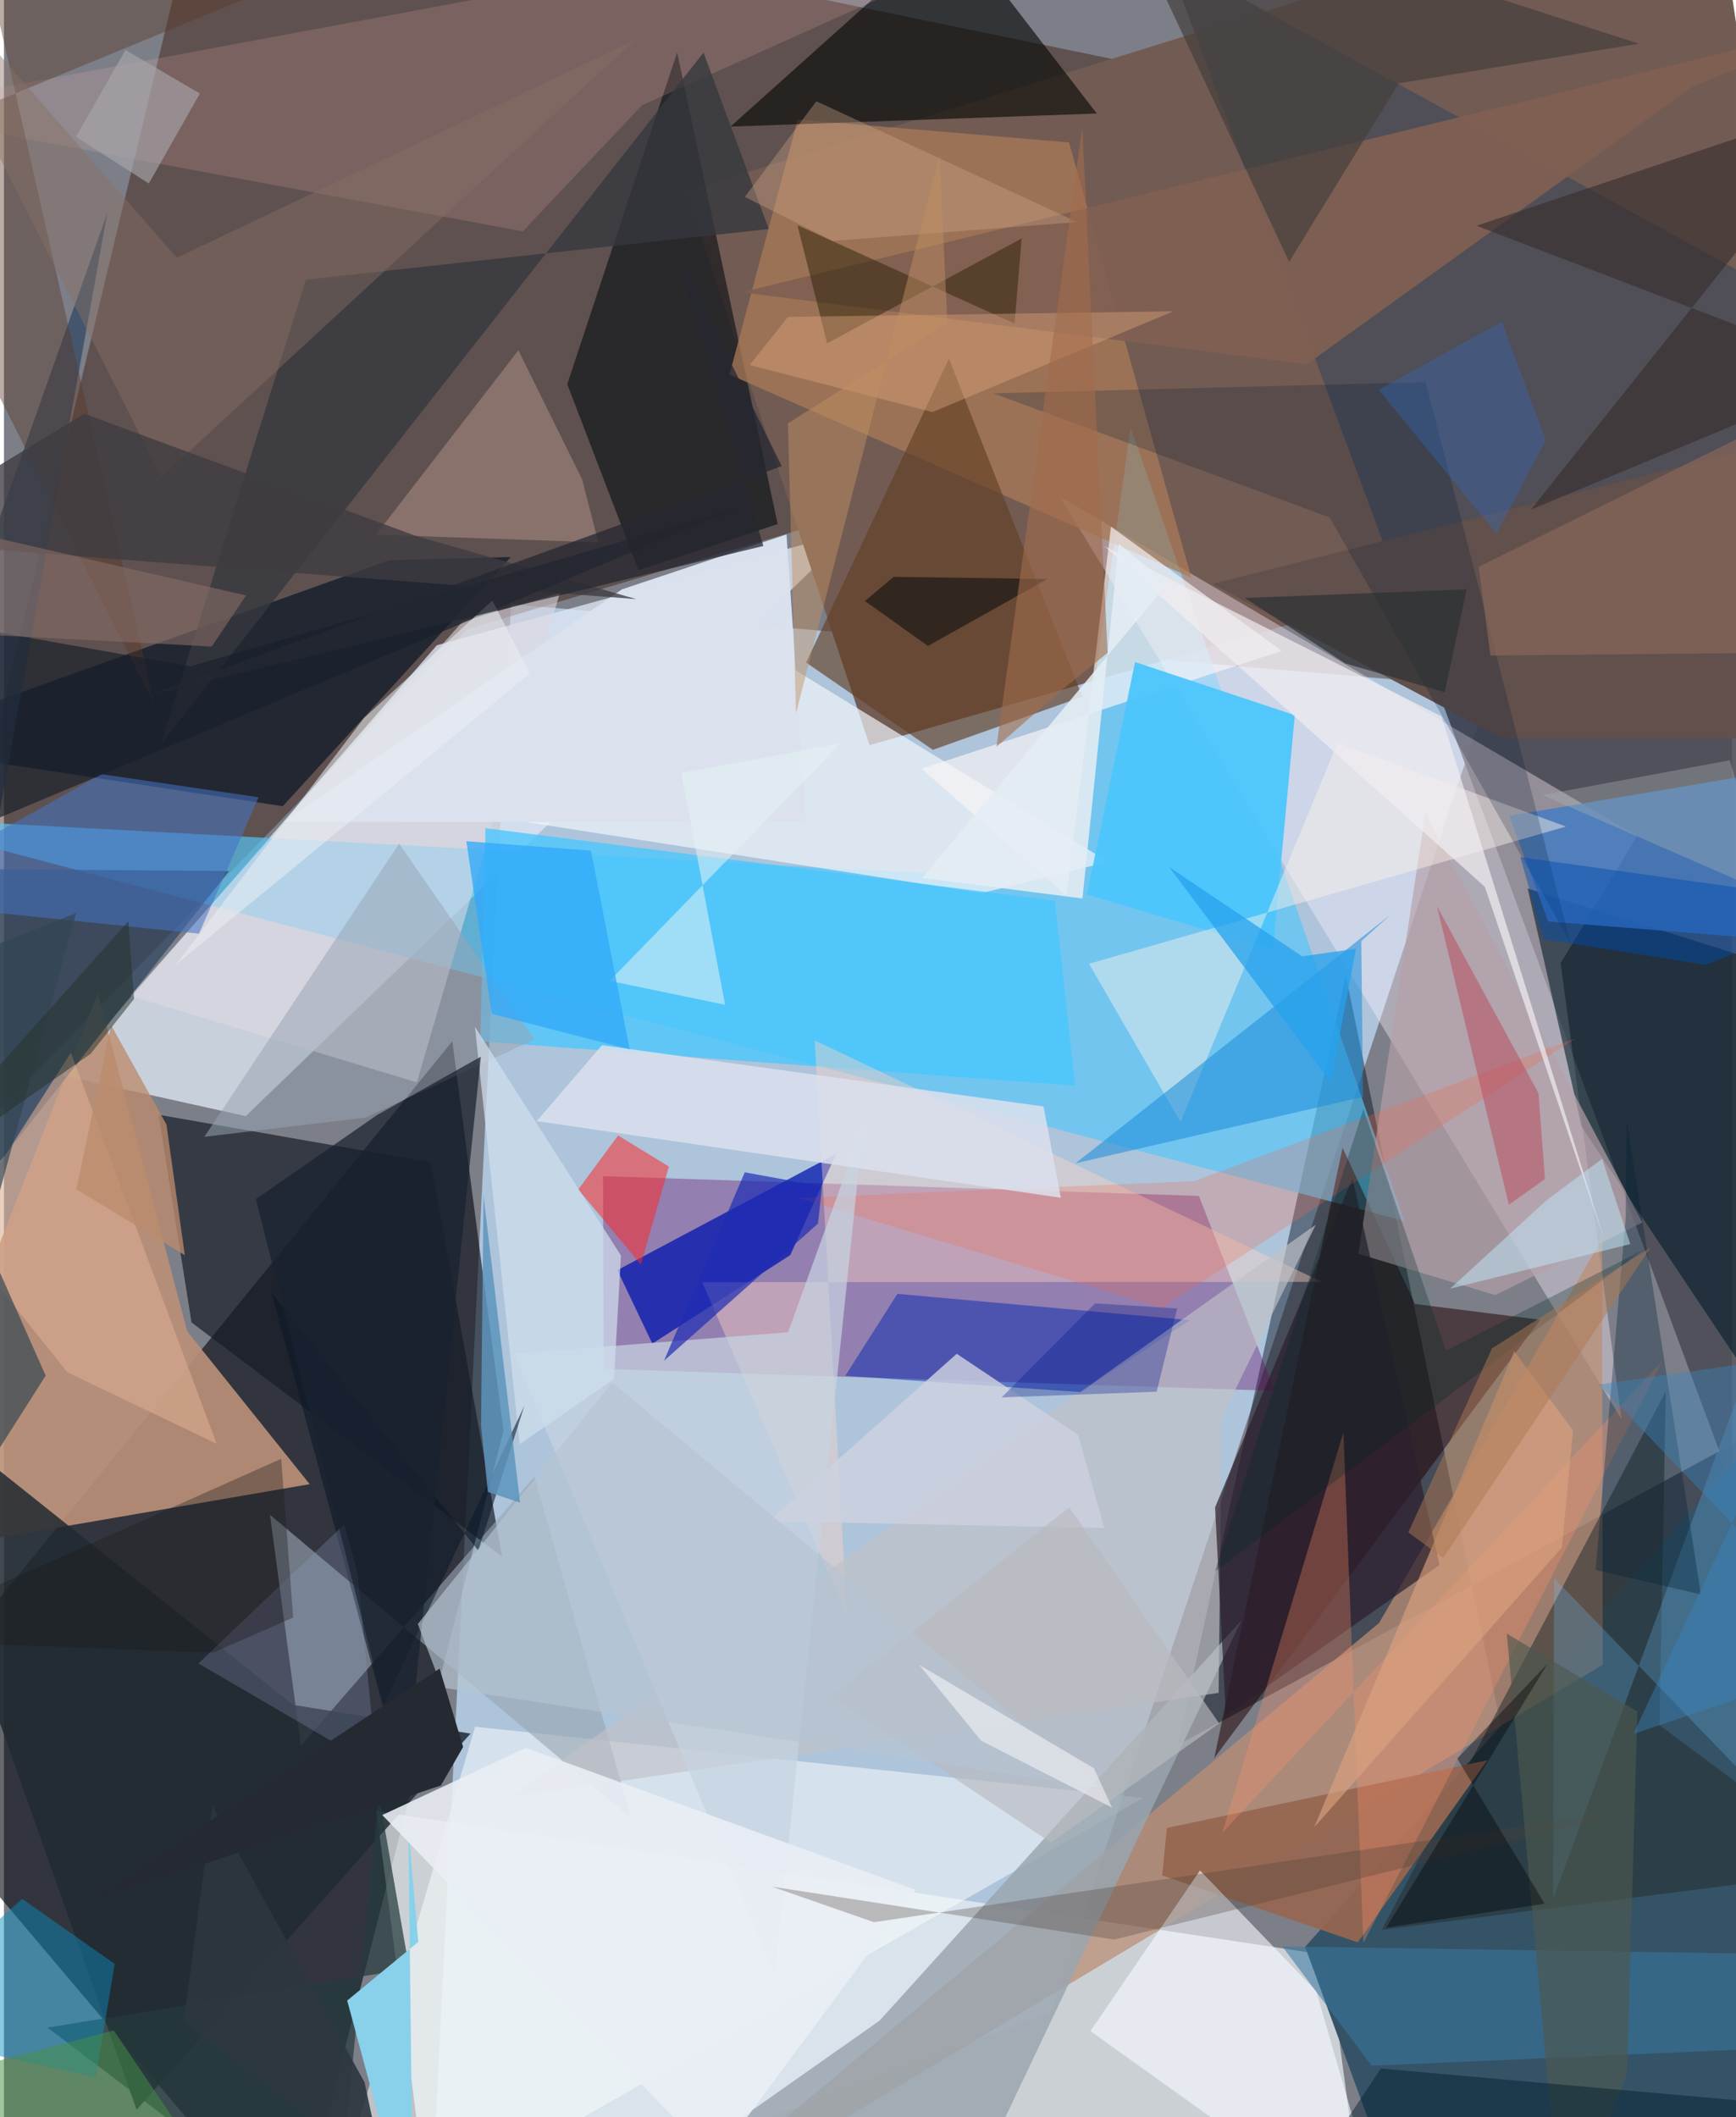 <svg xmlns="http://www.w3.org/2000/svg" width="228" height="278" viewBox="0 0 836 1024"><path fill="#7c7f88" d="M0 0h836v1024H0z"/><path fill="#b1cae2" fill-opacity=".914" d="M506.789 972.895l212.143-640.286-473.605-40.345L205.923 1086z"/><path fill="#00050d" fill-opacity=".596" d="M-62 846.587l278.9-342.979 24.786 188.543L140.456 1086z"/><path fill="#391707" fill-opacity=".439" d="M898 103.012L224.055 304.345-62 597.857 96.421-62z"/><path fill="#dce5f1" fill-opacity=".796" d="M410.285 256.867L209.438 312.07 28.395 520.198l88.577 19.637z"/><path fill="#e9eff3" fill-opacity=".725" d="M207.565 1086l445.572-45.142-12.547-95.153-460.374-69.686z"/><path fill="#735c53" fill-opacity=".996" d="M330.005 92.48l88.742 267.945 451.93-130.035L827.027-62z"/><path fill="#000d1b" fill-opacity=".447" d="M649.15 471.882L776.13 1086 898 664.917 567.85 844.028z"/><path fill="#4d4d57" fill-opacity=".902" d="M562.423-20.874l270.175 730.29L827.321 1086 898 163.258z"/><path fill="#55c6f9" fill-opacity=".667" d="M545.092 206.839l-31.149 219.155L-62 395.084l739.456 195.422z"/><path fill="#630162" fill-opacity=".353" d="M290.078 662.082l324.705 10.62-36.706-94.26-288.277-9.578z"/><path fill="#355366" d="M682.271 1086l-52.79-144.375L898 638.208v384.975z"/><path fill="#ffeffd" fill-opacity=".384" d="M510.802 240.121L782.536 686.43l-29.434-220.565L790.11 404.3z"/><path fill="#bb9078" fill-opacity=".91" d="M88.63 643.893l59.267 73.946L-62 753.966 45.459 480.449z"/><path fill="#bb8f75" fill-opacity=".737" d="M773.155 599.121l.268 206.085L304.213 1086l361.068-301.065z"/><path fill="#161c27" fill-opacity=".694" d="M74.804 539.166l131.694 23.04 34.519 190.722L90.734 639.619z"/><path fill="#051223" fill-opacity=".671" d="M186.34 270.954L-62 360.08l196.885 29.856 110.28-120.511z"/><path fill="#01090f" fill-opacity=".573" d="M374.277 253.473L307 275.804l-34.492-89.99 53.154-160.446z"/><path fill="#230205" fill-opacity=".529" d="M647.573 555.134L585.5 850.326l157.723-212.004-60.635-7.626z"/><path fill="#001a27" fill-opacity=".576" d="M898 480.095l-13.702 246.027L763.273 545.07 737.12 429.734z"/><path fill="#eff3f9" fill-opacity=".706" d="M359.33 309.741l174.82 107.084-61.201 15.15-223.74-34.88z"/><path fill="#0115ad" fill-opacity=".741" d="M402.578 558.075L296.76 614.32l16.898 35.535 66.73-42.798z"/><path fill="#a97a58" fill-opacity=".753" d="M515.251 68.908l-131.244-11.13-33.023 123.386 223.44 98.214z"/><path fill="#fafdfd" fill-opacity=".525" d="M156.942 1076.073l70.977-240.923 323.094 34.436-308.617 176.046z"/><path fill="#030604" fill-opacity=".604" d="M455.893-32.356L351.47 61.234l177.206-6.335-78.894-102.356z"/><path fill="#457cc1" fill-opacity=".847" d="M894.453 366.583l-166.217 28.011 18.87 51.093L898 457.82z"/><path fill="#99a6b3" fill-opacity=".616" d="M303.443 879.471L128.7 732.664l14.947 111.674L256.63 714.273z"/><path fill="#dddae2" fill-opacity=".58" d="M199.737 523.502L61.153 481.667l160.814-181.148 46.944-13.664z"/><path fill="#f8f4f6" fill-opacity=".671" d="M514.08 433.13l21.47-178.428 82.63 60.108-174.295 57.003z"/><path fill="#9aa6af" fill-opacity=".839" d="M423.635 977.286L598.614 783.76l-131.671 277.115L269.026 1086z"/><path fill="#48c6fe" fill-opacity=".776" d="M230.424 503.633l287.75 21.47-9.771-89.428-275.455-35.105z"/><path fill="#634026" fill-opacity=".651" d="M388.036 320.453l61.334 42.218 72.306-25.685-64.528-163.491z"/><path fill="#ffd6c4" fill-opacity=".404" d="M407.903 781.9l-70.075-161.747 299.758-.146-245.382-116.818z"/><path fill="#4ec7fc" fill-opacity=".961" d="M547.203 320.2L523.89 432.66l89.964 26.772 10.616-113.518z"/><path fill="#212a32" fill-opacity=".851" d="M-62 663.551l201.826 161.02 85.868 13.916-161.521 181.929z"/><path fill="#61504b" d="M898 203.847V357.07l-173.56-.06-139.865-74.618z"/><path fill="#324762" fill-opacity=".733" d="M-41.462 611.853L108.9 421.285-62 419.979l112.039-317.16z"/><path fill="#252e2d" fill-opacity=".533" d="M894.74 904.212l-228.2 29.166 137.416-260.482-3.079 161.479z"/><path fill="#0025b2" fill-opacity=".475" d="M432.227 625.792l141.615 12.718-53.01 34.798L407 665.439z"/><path fill="#fbbab2" fill-opacity=".169" d="M559.711-62L308.67 50.922l-57.703 61.007L-62 53.624z"/><path fill="#956750" fill-opacity=".937" d="M654.92 939.444l-94.584-32.365 2.23-22.962 155.116-32.757z"/><path fill="#c1c1c7" fill-opacity=".659" d="M587.627 818.781l-343.01 50.557 390.007-276.997-45.478 93.193z"/><path fill="#f6f9ff" fill-opacity=".612" d="M525.596 982.366L670.418 1086l-35.547-122.898-56.257-58.43z"/><path fill="#fd2926" fill-opacity=".525" d="M321.671 564.209l-13.553 47.412-30.292-36.334 19.283-26.102z"/><path fill="#b4a0a9" fill-opacity=".682" d="M687.657 393.134l104.905 198.173-71.118 35.076-66.205-19.94z"/><path fill="#fef5ec" fill-opacity=".443" d="M524.932 466.162l44.252 76.499L645.11 359.4l110.585 40.365z"/><path fill="#1a8dd9" fill-opacity=".549" d="M656.643 455.154l.829 75.359-139.11 32.157 152.263-120.102z"/><path fill="#806053" fill-opacity=".922" d="M356.858 141.388L896.772 9.658l-79.72 32.107-186.754 134.41z"/><path fill="#36383e" fill-opacity=".788" d="M75.961 359.89l70.095-224.668 223.946-24.46-31.581-85.323z"/><path fill="#6dbdf9" fill-opacity=".255" d="M854.904 631.448L749.438 918.52l.48-155.229L898 916.501z"/><path fill="#ebc0b4" fill-opacity=".298" d="M248.85 169.437l-68.885 89.188 107.556 3.688-7.794-30.423z"/><path fill="#4573c3" fill-opacity=".557" d="M47.123 374.456L-62 435.47l156.361 16.11 28.857-65.983z"/><path fill="#243b3d" fill-opacity=".722" d="M159.956 1086l21.475-217.725 14.632 83.9-174.992 28.504z"/><path fill="#89d1eb" d="M195.636 884.392l4.794 54.865-34.388 28.343 32.006 118.4z"/><path fill="#2d1e2c" fill-opacity=".706" d="M694.493 756.9l-103.367 72.737-5.228-100.563 66.463-159.158z"/><path fill="#ff906b" fill-opacity=".314" d="M802.348 658.168L589.389 886.492l58.61-193.725 9.654 246.965z"/><path fill="#dbe2ee" fill-opacity=".996" d="M135.358 397.442l163.616-112.394 79.6-26.553 9.502 139.138z"/><path fill="#f86345" fill-opacity=".243" d="M575.857 571.303l-191.642 8.042 175.88 53.294L760.64 502.06z"/><path fill="#c6d3e0" fill-opacity=".722" d="M372.91 955.578l42.93-412.333-36.508 101.118-132.68 10.363z"/><path fill="#5a3828" fill-opacity=".416" d="M-62 72.956L72.88 341.138-18.772-62l241.127 17.923z"/><path fill="#dae0ed" fill-opacity=".855" d="M502.923 535.167l8.378 44.16-253.573-37.076 31.578-36.725z"/><path fill="#098dbe" fill-opacity=".471" d="M44.456 1004.651L-62 981.27l70.838-62.836 44.746 31.445z"/><path fill="#f1ecf1" fill-opacity=".706" d="M532.49 264.252l183.939 164.695 58.373 172.616-79.343-255.084z"/><path fill="#3a78a0" fill-opacity=".561" d="M898 945.74l-279.592-4.35 43.26 57.734 179.038-7.833z"/><path fill="#98a4b3" fill-opacity=".525" d="M174.831 540.545l-77.902 9.302 94.251-141.832 65.572 94.687z"/><path fill="#031931" fill-opacity=".224" d="M687.808 184.819l-209.174 5.427 162.708 60.008 116.414 205.572z"/><path fill="#e4f2f4" fill-opacity=".533" d="M327.734 373.855l21.128 112.141L293 474.422 404.597 359.63z"/><path fill="#2b2108" fill-opacity=".49" d="M398.25 166.024l94.058-50.682-3.392 41.178-105.056-47.588z"/><path fill="#372d2e" fill-opacity=".62" d="M898 46.736L738.717 246.475 898 180.151l-185.575-70.954z"/><path fill="#dbad92" fill-opacity=".588" d="M32.37 509.15l-55.795 87.194 54.144 67.392 72.164 34.538z"/><path fill="#e0a67d" fill-opacity=".412" d="M379.327 153.266l-18.576 23.304 88.422 22.74 116.57-48.749z"/><path fill="#d0ddec" fill-opacity=".722" d="M298.488 607.262l-70.65-110.71L249.523 698.5l45.598-31.568z"/><path fill="#0c1927" fill-opacity=".576" d="M251.772 679.893L183.34 825.34l-53.955-200.236L229.49 749.986z"/><path fill="#463f3d" fill-opacity=".698" d="M533.466-62l88.264 188.637 53.01-86.307 116.186-19.203z"/><path fill="#002034" fill-opacity=".333" d="M820.962 771.214l-50.978-11.882L784.55 588.74l.513-46.672z"/><path fill="#eaeef4" fill-opacity=".886" d="M183.026 877.872l69.483-32.478 188.514 68.704-97.06 130.877z"/><path fill="#dba17f" fill-opacity=".639" d="M759.1 691.841l-28.467-38.26-96.826 230.274 119.894-135.388z"/><path fill="#8a665b" fill-opacity=".678" d="M713.378 274.167l5.712 42.907 174.61-1.667 4.3-132.622z"/><path fill="#ba485a" fill-opacity=".502" d="M728.027 582.67l-34.755-144.305 49.066 90.36 3.149 41.538z"/><path fill="#e5ecf3" fill-opacity=".878" d="M444.128 424.633L562.91 282.35l-23.543-19.269-17.62 171.492z"/><path fill="#8e9bc2" fill-opacity=".275" d="M94.074 804.54l70.523-67.23 6.556 24.212 9.128 93.299z"/><path fill="#4b4138" fill-opacity=".306" d="M420.875 929.694l-49.252-17.17 165.461 25.582L793.18 874.57z"/><path fill="#897064" fill-opacity=".431" d="M83.606 124.68L305.018 19.465 76.196 230.716-62-42.032z"/><path fill="#cdd1df" fill-opacity=".824" d="M460.919 654.78l-90.927 81.011 162.319 3.246-12.682-45.039z"/><path fill="#3e3c41" fill-opacity=".776" d="M38.815 200.112L-62 261.465l367.907 28.312-107.236-30.773z"/><path fill="#0d100f" fill-opacity=".592" d="M416.51 290.682l13.875-11.68 74.43 1.045-57.82 32.394z"/><path fill="#1e2db4" fill-opacity=".698" d="M395.76 573.823l-37.376-6.804-39.074 91.14 74.493-66.35z"/><path fill="#c0e3f4" fill-opacity=".529" d="M746.113 580.628l-46.479 42.654 87.13-21.553-13.612-41.246z"/><path fill="#1a202c" fill-opacity=".694" d="M-36.556 299.811l126.714 22.48 264.316-76.574-359.81 151.071z"/><path fill="#d3a88d" fill-opacity=".353" d="M400.9 116.507l-42.492-21.265 34.61-46.26 126.214 58.438z"/><path fill="#334652" fill-opacity=".682" d="M20.173 665.354L-62 794.587l96.932-353.005L-62 480.007z"/><path fill="#31a9f9" fill-opacity=".765" d="M235.984 490.375l66.71 17.151-18.71-96.09-60.301-4.573z"/><path fill="#e9edf3" fill-opacity=".565" d="M254.424 325.805l-18.15-35.328-62.135 56.841-90.95 119.226z"/><path fill="#1a2230" fill-opacity=".718" d="M121.857 579.976l72.147 285.162 36.706-354.075-50.148 28.19z"/><path fill="#26a2ee" fill-opacity=".749" d="M627.976 462.53l26.115-3.64-12.254 64.62-78.206-104.191z"/><path fill="#2e70c8" fill-opacity=".329" d="M665.118 188.538l56.923 69.671 23.822-45.383-21.273-57.21z"/><path fill="#4d574e" fill-opacity=".631" d="M790.185 827.762l-4.912 174.687L754.056 1086 727.04 790.145z"/><path fill="#04168a" fill-opacity=".322" d="M567.562 632.853l-39.68-2.452-45.231 45.485 75.002-2.783z"/><path fill="#bababf" fill-opacity=".663" d="M506.54 891.217l-106.151-70.81 114.971-91.375 72.533 104.52z"/><path fill="#020206" fill-opacity=".384" d="M746.84 804.573l-78.118 127.756 76.604-11.555-42.282-70.249z"/><path fill="#004caf" fill-opacity=".463" d="M733.57 414.563l11.226 39.702 78.382 12.36L898 437.571z"/><path fill="#021c2d" fill-opacity=".455" d="M666.077 1000.48L898 1021.132l-167.982 50.06-79.638-47.061z"/><path fill="#856b64" fill-opacity=".608" d="M-62 246.77l30.462 59.028 132.029 6.893 16.648-24.677z"/><path fill="#2d3034" fill-opacity=".706" d="M600.437 289.23l107.207-4.181-10.677 49.769-48.093-13.949z"/><path fill="#c09163" fill-opacity=".467" d="M452.61 75.025L383.186 344.88l-3.957-140.105 77.157-48.74z"/><path fill="#b6c4d1" fill-opacity=".655" d="M200.206 785.483l94.035-116.787 235.614 196.019-317.897-48.487z"/><path fill="#a8b3b4" fill-opacity=".369" d="M898 451.585v131.487l-63.073-215.347-90.653 16.805z"/><path fill="#a7a6ab" fill-opacity=".639" d="M34.83 66.182l35.246 22.562 24.702-43.503-35.975-21.078z"/><path fill="#458e45" fill-opacity=".514" d="M89.858 1036.312l-36.741-54.277L-62 1012.423l318.273 63.24z"/><path fill="#5d94bc" fill-opacity=".843" d="M249.704 726.779l-17.707-148.336-1.194 111.114 3.27 32.01z"/><path fill="#bc8b6c" fill-opacity=".776" d="M34.972 575.216L51.85 495.84l26.76 48.073 8.89 63.177z"/><path fill="#a36d4d" fill-opacity=".592" d="M533.925 315.75l-12.25-254.21-41.518 299.65 31.735-27.604z"/><path fill="#252831" fill-opacity=".741" d="M70.88 336.036l296.516-71.974-43.109-144.468 51.954 105.867z"/><path fill="#f7f5f9" fill-opacity=".557" d="M536.069 874.269l-63.331-32.34-30.035-36.748 84.62 50.092z"/><path fill="#3987c2" fill-opacity=".396" d="M788.299 838.634l85.975-183.693-102.645 14.72L898 801.507z"/><path fill="#2d373f" fill-opacity=".902" d="M174.452 1007.166l9.667 45.295-97.107-74.788 13.846-104.186z"/><path fill="#242932" d="M210.754 807.03l11.379 37.926-10.766 18.626L39.79 920.416z"/><path fill="#002723" fill-opacity=".286" d="M697.606 653.255l94.88-48.437-206.659 155.228 71.827-223.51z"/><path fill="#24312a" fill-opacity=".51" d="M60.177 445.578L-62 582.35l103.982-72.717 20.969-26.497z"/><path fill="#1c1c1b" fill-opacity=".349" d="M101.145 799.358l38.776-17.011-5.8-76.776L-62 793.083z"/><path fill="#ae7853" fill-opacity=".49" d="M679.377 741.192l16.935 12.415L796.57 603.392l-76.693 48.742z"/></svg>